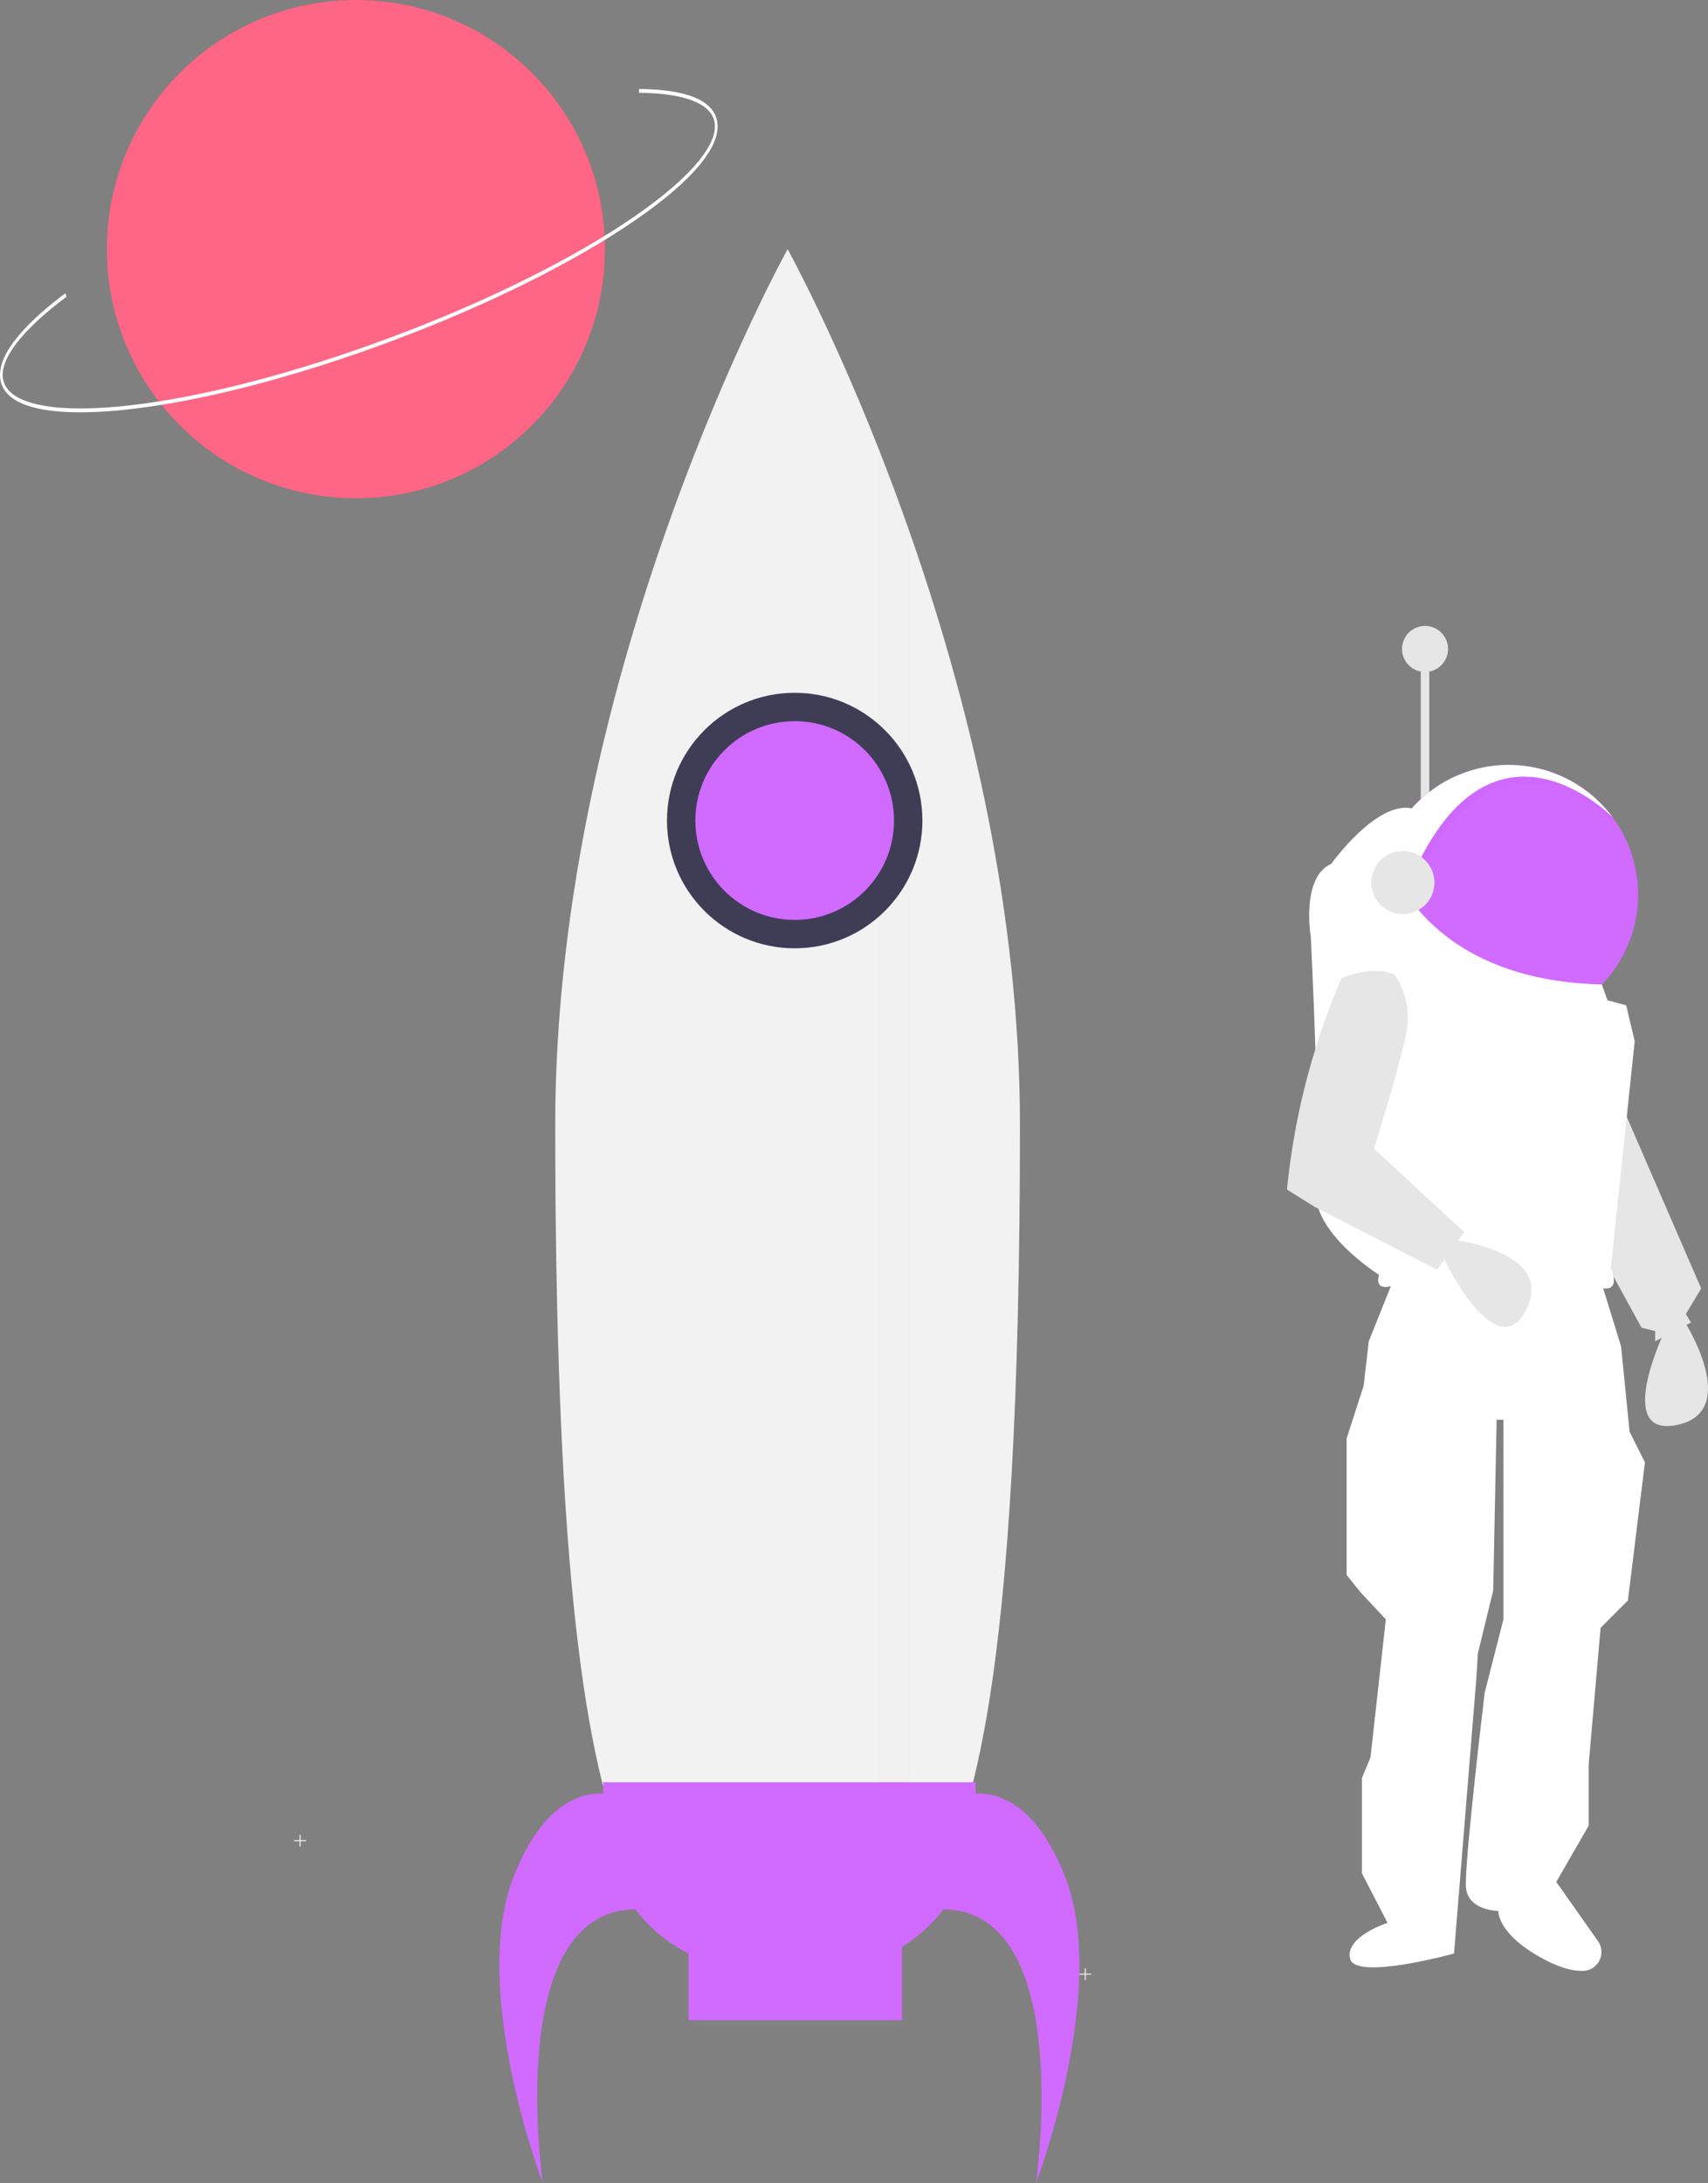 <svg width="576" height="736" viewBox="0 0 576 736" fill="none" xmlns="http://www.w3.org/2000/svg">
<rect x="0" y="0" width="576" height="736" fill="#808080" stroke="none"/>
<path d="M480.008 421.681H481.83V419.859H482.186V421.681H484.008V422.037H482.186V423.859H481.83V422.037H480.008V421.681Z" fill="#F2F2F2"/>
<path d="M479.136 219.048H482.011V277.112H479.136V219.048Z" fill="#E6E6E6"/>
<path d="M547.26 373.405L573.705 434.343L568.531 442.966L570.256 445.84L558.183 452.164V448.715L553.584 447.565L534.038 411.922L547.26 373.405Z" fill="#E6E6E6"/>
<path d="M567.956 445.266C567.956 445.266 587.502 475.735 565.657 480.334C543.811 484.933 561.632 448.14 561.632 448.14L567.956 445.266Z" fill="#E6E6E6"/>
<path d="M539.787 431.468L546.685 453.889L549.56 482.633L554.734 492.981L548.985 539.547L539.787 548.745L535.763 594.736V615.432L524.84 634.403L538.906 654.367C539.569 655.305 539.966 656.406 540.055 657.551C540.143 658.697 539.919 659.845 539.408 660.874C538.896 661.903 538.115 662.773 537.148 663.394C536.181 664.015 535.064 664.362 533.915 664.398C530.81 664.48 526.716 663.602 521.391 660.848C504.719 652.224 505.294 644.176 505.294 644.176C505.294 644.176 494.946 644.176 494.371 636.128C493.796 628.079 500.695 570.591 500.695 570.591L507.018 545.871V478.609H504.719L503.569 536.098L498.395 557.368L497.82 566.566L490.347 658.548C490.347 658.548 457.003 667.746 455.279 660.273C453.554 652.799 467.926 648.2 467.926 648.2L459.303 631.529V599.335L462.177 592.436L467.351 545.871L458.728 536.672L454.129 530.924V484.933L459.878 467.111L461.602 452.164L470.801 429.169C470.801 429.169 512.767 415.372 539.787 431.468Z" fill="white"/>
<path d="M465.052 301.544C465.051 308.459 466.692 315.276 469.84 321.433C472.987 327.59 477.551 332.912 483.156 336.961C488.762 341.011 495.248 343.672 502.082 344.726C508.916 345.78 515.903 345.197 522.467 343.025C529.032 340.853 534.988 337.154 539.844 332.231C544.701 327.309 548.32 321.304 550.403 314.711C552.487 308.117 552.976 301.123 551.83 294.304C550.684 287.485 547.935 281.035 543.811 275.485L543.799 275.473C538.319 268.101 530.655 262.645 521.896 259.878C513.136 257.112 503.728 257.177 495.008 260.064C486.288 262.951 478.7 268.513 473.322 275.96C467.944 283.406 465.05 292.359 465.052 301.544V301.544Z" fill="#D16AFF"/>
<g opacity="0.1">
<path opacity="0.1" d="M471.26 283.43L474.825 303.844C501.609 234.317 544.213 277.025 544.949 277.773C540.546 271.851 534.715 267.141 527.999 264.083C521.283 261.024 513.903 259.716 506.545 260.281C499.187 260.846 492.092 263.265 485.922 267.313C479.753 271.361 474.708 276.905 471.26 283.43V283.43Z" fill="black"/>
</g>
<path d="M470.111 281.13L473.675 301.544C500.459 232.018 543.063 274.726 543.799 275.473C539.396 269.552 533.565 264.842 526.849 261.783C520.134 258.724 512.753 257.416 505.395 257.981C498.037 258.546 490.943 260.965 484.773 265.013C478.603 269.061 473.558 274.606 470.111 281.13V281.13Z" fill="white"/>
<path d="M476.1 272.512L470.11 293.302C470.11 293.302 482.543 330.566 540.196 331.864L542.086 337.187L548.41 338.912L551.284 350.985L543.236 427.444C543.236 427.444 546.685 434.918 540.936 434.343C540.936 434.343 502.994 421.695 470.225 433.193C470.225 433.193 463.327 436.068 465.051 429.744C465.051 429.744 442.056 415.372 443.781 400.425C445.505 385.478 442.056 315.917 442.056 315.917C442.056 315.917 438.607 295.796 448.955 291.196C448.955 291.196 464.153 269.924 476.1 272.512Z" fill="white"/>
<path d="M488.704 417.777C488.704 417.777 524.722 421.394 514.751 441.368C504.781 461.342 487.026 424.517 487.026 424.517L488.704 417.777Z" fill="#E6E6E6"/>
<path d="M470.226 328.564C470.226 328.564 476.549 336.038 474.25 348.11C471.95 360.183 463.327 387.202 463.327 387.202L493.796 415.372L484.598 428.019L443.206 406.748L434.008 401C436.295 377.747 441.986 354.957 450.9 333.359L452.404 329.714C452.404 329.714 463.327 325.115 470.226 328.564Z" fill="#E6E6E6"/>
<path d="M473.1 308.156C467.226 308.156 462.465 303.394 462.465 297.52C462.465 291.646 467.226 286.885 473.1 286.885C478.974 286.885 483.735 291.646 483.735 297.52C483.735 303.394 478.974 308.156 473.1 308.156Z" fill="#E6E6E6"/>
<path d="M480.574 226.522C476.287 226.522 472.813 223.047 472.813 218.761C472.813 214.475 476.287 211 480.574 211C484.86 211 488.334 214.475 488.334 218.761C488.334 223.047 484.86 226.522 480.574 226.522Z" fill="#E6E6E6"/>
<path d="M364 665.322H365.822V663.5H366.178V665.322H368V665.678H366.178V667.5H365.822V665.678H364V665.322Z" fill="#F2F2F2"/>
<path d="M99.205 620.322H101.027V618.5H101.383V620.322H103.205V620.678H101.383V622.5H101.027V620.678H99.205V620.322Z" fill="#F2F2F2"/>
<path d="M187.247 379.195C187.247 658.239 222.335 658.239 265.607 658.239C287.978 658.239 308.16 658.239 322.432 619.693C326.536 608.615 330.161 594.33 333.199 575.943C340.042 534.61 343.966 472.496 343.966 379.194C343.966 343.317 339.719 308.144 333.199 275.293C330.065 259.478 326.404 244.213 322.432 229.653C317.575 211.828 312.252 195.067 306.88 179.73C303.279 169.418 299.642 159.74 296.113 150.803C279.807 109.554 265.607 84 265.607 84C265.607 84 187.247 225.083 187.247 379.195Z" fill="#F2F2F2"/>
<g opacity="0.1">
<path opacity="0.1" d="M296.113 150.803V637.303H306.88V179.731C303.279 169.418 299.642 159.74 296.113 150.803Z" fill="black"/>
</g>
<path d="M267.999 319.677C244.214 319.677 224.931 300.395 224.931 276.609C224.931 252.824 244.214 233.542 267.999 233.542C291.785 233.542 311.067 252.824 311.067 276.609C311.067 300.395 291.785 319.677 267.999 319.677Z" fill="#3F3D56"/>
<path d="M173.489 631.919C183.065 608.347 195.361 604.281 203.398 604.634V600.814H329.012V604.634C337.049 604.281 349.345 608.347 358.92 631.919C374.473 670.202 349.35 736 349.35 736C349.35 736 362.776 644.233 318.192 643.629C314.33 648.665 309.592 652.964 304.205 656.318V681H232.205V658.566C225.167 654.996 219.02 649.891 214.218 643.629C169.634 644.233 183.06 736 183.06 736C183.06 736 157.937 670.202 173.489 631.919Z" fill="#D16AFF"/>
<path d="M267.999 310.106C249.499 310.106 234.502 295.109 234.502 276.609C234.502 258.109 249.499 243.112 267.999 243.112C286.499 243.112 301.497 258.109 301.497 276.609C301.497 295.109 286.499 310.106 267.999 310.106Z" fill="#D16AFF"/>
<path d="M120.021 167.958C73.64 167.958 36.042 130.36 36.042 83.979C36.042 37.599 73.64 0 120.021 0C166.401 0 204 37.599 204 83.979C204 130.36 166.401 167.958 120.021 167.958Z" fill="#FF6584"/>
<path d="M27.07 139C30.932 139 35.164 138.789 39.768 138.368C63.578 136.183 94.42 128.589 126.612 116.984C158.803 105.38 188.499 91.151 210.228 76.919C220.813 69.986 228.937 63.423 234.374 57.413C240.131 51.05 242.648 45.504 241.858 40.929C240.319 32.016 226.686 30.066 215.521 30L215.517 31.296C230.85 31.387 239.895 34.92 240.988 41.243C242.379 49.296 231.033 61.869 209.858 75.738C188.176 89.939 158.535 104.141 126.394 115.727C94.254 127.313 63.469 134.894 39.711 137.074C16.509 139.203 2.403 135.805 1.012 127.751C-0.143 121.064 7.472 111.214 22.453 100.014L22.04 98.863C11.155 107.001 -1.481 118.673 0.142 128.065C0.932 132.64 4.958 135.827 12.109 137.537C16.185 138.511 21.192 139 27.07 139Z" fill="white"/>
</svg>
